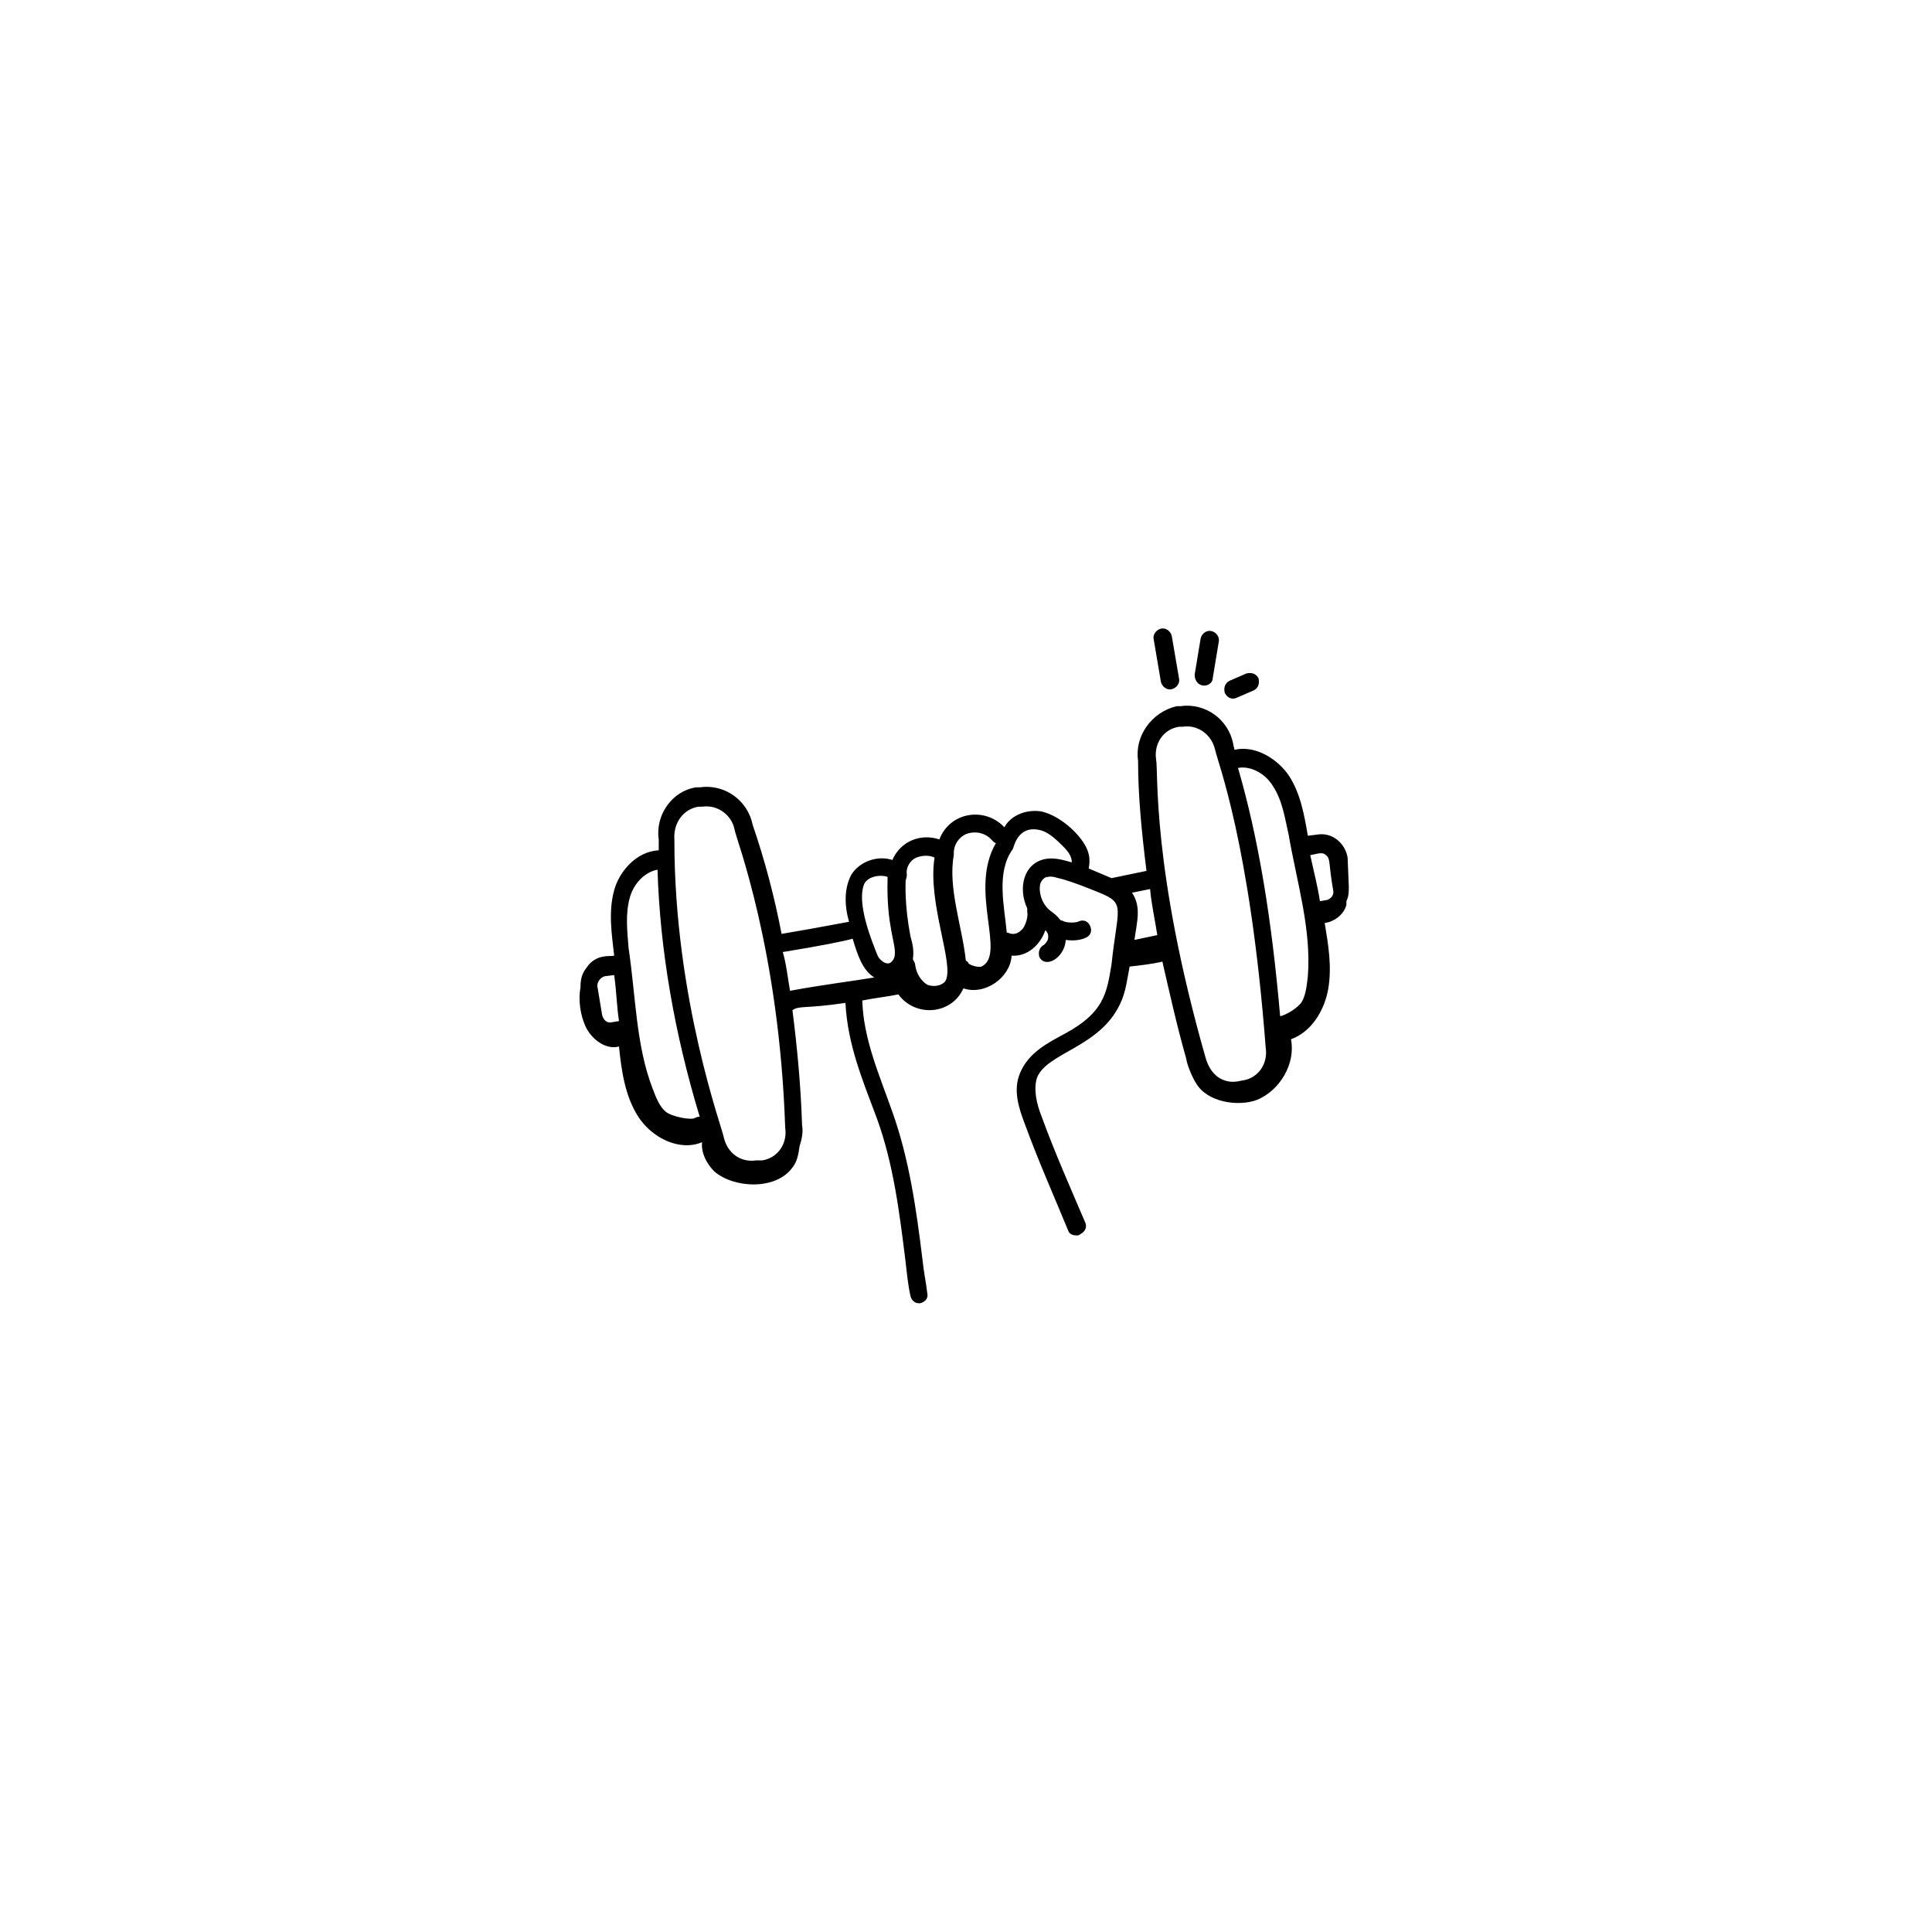 <svg xmlns="http://www.w3.org/2000/svg" xmlns:xlink="http://www.w3.org/1999/xlink" width="250" zoomAndPan="magnify" viewBox="0 0 187.5 187.5" height="250" preserveAspectRatio="xMidYMid meet" version="1.0"><defs><clipPath id="805ba9bbfb"><path d="M 111 60.777 L 115 60.777 L 115 67 L 111 67 Z M 111 60.777 " clip-rule="nonzero"/></clipPath><clipPath id="7eaeffde22"><path d="M 56.102 68 L 130.902 68 L 130.902 126.602 L 56.102 126.602 Z M 56.102 68 " clip-rule="nonzero"/></clipPath></defs><g clip-path="url(#805ba9bbfb)"><path fill="#000000" d="M 113.719 66.887 C 114.188 66.77 114.539 66.301 114.422 65.828 L 113.719 61.715 C 113.602 61.246 113.137 60.895 112.668 61.012 C 112.199 61.129 111.852 61.598 111.969 62.07 L 112.668 66.184 C 112.785 66.652 113.254 67.004 113.719 66.887 Z M 113.719 66.887 " fill-opacity="1" fill-rule="nonzero"/></g><path fill="#000000" d="M 116.875 66.535 C 117.344 66.535 117.695 66.184 117.695 65.828 L 118.277 62.305 C 118.395 61.832 118.043 61.363 117.578 61.246 C 117.109 61.129 116.641 61.48 116.523 61.949 L 115.941 65.477 C 115.941 66.066 116.293 66.535 116.875 66.535 Z M 116.875 66.535 " fill-opacity="1" fill-rule="nonzero"/><path fill="#000000" d="M 120.031 67.711 L 121.668 67.004 C 122.137 66.77 122.254 66.301 122.137 65.828 C 121.902 65.359 121.434 65.242 120.965 65.359 L 119.332 66.066 C 118.863 66.301 118.746 66.77 118.863 67.242 C 119.098 67.711 119.562 67.945 120.031 67.711 Z M 120.031 67.711 " fill-opacity="1" fill-rule="nonzero"/><g clip-path="url(#7eaeffde22)"><path fill="#000000" d="M 56.801 99.566 C 57.387 100.859 58.789 101.914 60.074 101.562 C 60.309 103.914 60.66 106.383 61.945 108.379 C 63.23 110.379 65.918 111.789 68.137 110.848 C 68.023 111.906 68.605 112.965 69.309 113.672 C 71.176 115.316 75.27 115.551 76.902 113.316 C 77.371 112.73 77.488 112.023 77.605 111.203 C 77.84 110.496 77.957 109.793 77.84 109.203 C 77.723 105.441 77.371 101.68 76.906 98.035 C 77.605 97.566 78.074 97.918 82.047 97.332 C 82.281 101.445 83.684 104.738 85.086 108.5 C 86.723 112.965 87.305 117.785 87.891 122.484 C 88.008 123.543 88.125 124.719 88.359 125.777 C 88.477 126.246 88.824 126.48 89.176 126.48 L 89.293 126.48 C 89.762 126.363 90.109 126.012 89.996 125.543 C 89.879 124.484 89.645 123.426 89.527 122.25 C 88.941 117.43 88.242 112.496 86.605 107.91 C 85.32 104.266 83.801 100.859 83.684 97.098 C 84.852 96.863 86.02 96.742 87.188 96.508 C 88.824 98.742 92.332 98.508 93.5 95.922 C 95.605 96.625 98.059 94.863 98.176 92.746 C 99.695 92.863 100.98 91.688 101.449 90.277 C 101.684 90.516 101.801 90.75 101.684 91.219 C 101.566 91.453 101.449 91.57 101.332 91.688 C 100.863 91.926 100.746 92.395 100.863 92.863 C 101.449 94.039 103.316 92.98 103.434 91.219 C 104.254 91.336 104.953 91.219 105.422 90.984 C 105.891 90.75 106.008 90.277 105.773 89.809 C 105.539 89.34 105.07 89.223 104.605 89.457 C 104.254 89.574 103.434 89.574 103.086 89.34 C 102.969 89.34 102.969 89.34 102.852 89.223 C 102.383 88.633 102.031 88.516 101.684 88.164 C 101.098 87.574 100.746 86.516 100.98 85.695 C 101.098 85.461 101.332 85.105 101.684 85.105 C 102.148 84.988 102.617 85.223 103.203 85.344 C 104.371 85.695 105.539 86.164 106.707 86.637 C 109.277 87.691 108.461 88.047 107.875 93.57 C 107.41 96.508 107.059 98.273 103.434 100.27 C 101.684 101.211 99.812 102.152 98.992 104.148 C 98.293 105.793 98.879 107.559 99.461 109.086 C 100.746 112.613 102.266 116.02 103.668 119.43 C 103.785 119.781 104.137 119.898 104.488 119.898 C 104.605 119.898 104.723 119.898 104.836 119.781 C 105.305 119.547 105.539 119.078 105.305 118.605 C 103.902 115.316 102.383 111.906 101.098 108.379 C 100.629 107.207 100.281 105.793 100.629 104.621 C 101.566 102.152 106.707 101.68 108.695 97.449 C 109.277 96.273 109.395 94.98 109.629 93.805 C 110.68 93.688 111.734 93.57 112.785 93.336 C 112.785 93.336 112.785 93.336 112.785 93.219 C 113.488 96.273 114.188 99.449 115.121 102.738 C 115.238 103.562 115.941 104.973 116.059 105.09 C 117.109 106.969 120.148 107.441 122.02 106.734 C 124.238 105.793 125.758 103.207 125.289 100.859 C 127.277 100.152 128.562 98.035 128.914 95.922 C 129.266 93.805 128.914 91.688 128.562 89.574 C 129.5 89.457 130.434 88.75 130.668 87.809 C 130.668 87.691 130.668 87.574 130.668 87.457 C 130.902 86.988 130.902 86.516 130.902 86.047 L 130.785 83.227 C 130.551 81.816 129.266 80.758 127.863 80.992 L 126.926 81.109 C 126.578 79.113 126.227 76.996 125.059 75.234 C 124.004 73.707 121.902 72.293 119.797 72.766 C 119.797 72.531 119.68 72.414 119.68 72.176 C 119.215 69.828 116.992 68.18 114.539 68.535 L 114.188 68.535 C 111.734 69.121 110.098 71.473 110.449 73.824 C 110.449 77.23 110.797 80.758 111.266 84.52 L 107.875 85.223 C 107.293 84.988 106.238 84.52 105.656 84.285 C 105.773 83.695 105.773 83.109 105.539 82.52 C 105.07 81.227 103.086 79.23 101.098 78.758 C 99.812 78.523 98.176 78.996 97.473 80.289 C 95.605 78.289 92.215 78.758 91.164 81.465 C 89.41 80.875 87.422 81.582 86.605 83.461 C 85.203 82.992 83.449 83.578 82.633 84.871 C 81.93 86.164 81.93 87.809 82.398 89.457 C 81.695 89.574 79.359 90.043 75.852 90.633 C 75.152 86.988 74.215 83.461 73.047 80.051 C 72.578 77.703 70.359 76.055 67.906 76.41 L 67.555 76.41 C 65.215 76.762 63.582 79.113 63.93 81.465 L 63.93 82.52 C 61.711 82.637 60.074 84.637 59.605 86.398 C 59.023 88.516 59.371 90.633 59.605 92.746 C 59.258 92.863 57.855 92.512 56.918 93.922 C 56.449 94.512 56.336 95.098 56.336 95.805 C 56.102 97.098 56.336 98.508 56.801 99.566 Z M 128.68 82.992 C 129.148 83.344 128.914 83.695 129.383 86.398 C 129.5 86.871 129.148 87.223 128.797 87.34 L 128.098 87.457 C 127.863 85.93 127.512 84.637 127.16 82.992 C 127.863 82.875 128.328 82.637 128.68 82.992 Z M 123.539 76.293 C 124.473 77.703 124.707 79.465 125.059 80.992 C 125.875 85.695 127.277 90.16 126.926 94.746 C 126.809 95.805 126.695 96.625 126.344 97.215 C 125.992 97.801 124.824 98.508 124.238 98.625 C 123.422 89.223 122.137 81.344 120.148 74.527 C 121.434 74.293 122.836 75.117 123.539 76.293 Z M 114.422 70.531 L 114.773 70.531 C 116.176 70.297 117.578 71.238 117.926 72.766 C 118.16 73.941 121.316 81.816 122.836 101.68 C 123.07 103.207 122.137 104.621 120.617 104.855 C 120.383 104.855 119.332 105.324 118.16 104.5 C 117.578 104.031 117.227 103.445 116.992 102.621 C 111.734 84.168 112.434 74.762 112.199 73.707 C 111.969 72.176 112.902 70.766 114.422 70.531 Z M 112.316 90.75 L 110.098 91.219 C 110.332 89.457 110.797 88.047 109.863 86.637 L 111.617 86.281 C 111.734 87.691 112.082 89.223 112.316 90.75 Z M 100.746 80.523 C 101.566 80.641 102.266 81.227 103.203 82.168 C 103.668 82.637 104.02 83.109 104.02 83.695 C 103.203 83.461 102.383 83.227 101.566 83.344 C 99.344 83.695 98.762 86.164 99.695 88.164 L 99.695 88.516 C 99.812 88.984 99.461 90.043 99.109 90.277 C 98.762 90.633 98.293 90.75 97.824 90.516 L 97.707 90.516 C 97.473 87.93 96.656 84.637 98.293 82.402 C 98.41 82.168 98.762 80.172 100.746 80.523 Z M 93.969 80.875 C 94.785 80.641 95.723 80.875 96.305 81.582 C 96.422 81.699 96.539 81.816 96.656 81.816 C 93.969 86.398 97.707 92.629 95.254 93.805 C 95.02 93.922 94.086 93.688 93.969 93.453 C 93.969 93.336 93.852 93.336 93.734 93.219 C 93.383 89.926 91.98 86.164 92.566 82.992 C 92.566 82.875 92.566 82.758 92.566 82.758 C 92.566 81.934 93.148 81.109 93.969 80.875 Z M 88.008 84.871 C 87.891 84.168 88.359 83.461 88.941 83.227 C 89.527 82.992 90.227 82.992 90.695 83.227 C 89.996 87.691 92.684 93.688 91.746 95.215 C 91.398 95.688 90.578 95.805 89.996 95.57 C 89.41 95.215 88.941 94.512 88.824 93.688 C 88.824 93.453 88.707 93.336 88.594 93.102 C 88.707 92.277 88.594 91.688 88.359 90.867 C 87.773 87.809 87.891 85.812 87.891 85.461 C 88.008 85.105 88.008 84.988 88.008 84.871 Z M 83.918 85.695 C 84.383 84.988 85.555 84.871 86.137 85.105 L 86.137 85.344 C 86.02 89.809 86.957 91.57 86.84 92.629 C 86.84 92.98 86.605 93.336 86.371 93.453 C 86.137 93.57 85.785 93.453 85.555 93.219 C 85.203 92.98 85.086 92.512 84.852 91.926 C 83.332 88.047 83.566 86.398 83.918 85.695 Z M 82.75 91.102 C 83.215 92.629 83.684 94.156 84.852 94.863 C 82.75 95.215 79.828 95.57 76.672 96.156 C 76.438 94.863 76.32 93.57 75.969 92.395 C 79.594 91.809 81.93 91.336 82.75 91.102 Z M 67.789 78.289 L 68.137 78.289 C 69.773 78.055 71.059 79.23 71.293 80.523 C 71.41 81.344 75.617 92.043 76.203 109.438 C 76.438 110.965 75.5 112.379 73.98 112.613 L 73.398 112.613 C 71.879 112.848 70.594 111.906 70.242 110.379 C 70.125 109.555 65.449 96.98 65.449 81.582 L 65.449 81.465 C 65.332 79.934 66.27 78.523 67.789 78.289 Z M 61.125 87.105 C 61.477 85.812 62.527 84.637 63.812 84.402 C 64.047 92.16 65.449 100.27 67.906 108.379 C 67.789 108.379 67.672 108.379 67.438 108.5 C 67.086 108.734 65.215 108.379 64.633 107.91 C 64.047 107.441 63.699 106.617 63.348 105.676 C 61.711 101.445 61.711 96.742 61.008 92.043 C 60.891 90.516 60.66 88.75 61.125 87.105 Z M 58.672 94.746 L 59.605 94.629 C 59.84 96.273 59.84 97.566 60.074 99.094 L 59.371 99.211 C 58.906 99.328 58.555 98.977 58.438 98.508 L 57.969 95.688 C 57.969 95.215 58.32 94.863 58.672 94.746 Z M 58.672 94.746 " fill-opacity="1" fill-rule="nonzero"/></g></svg>